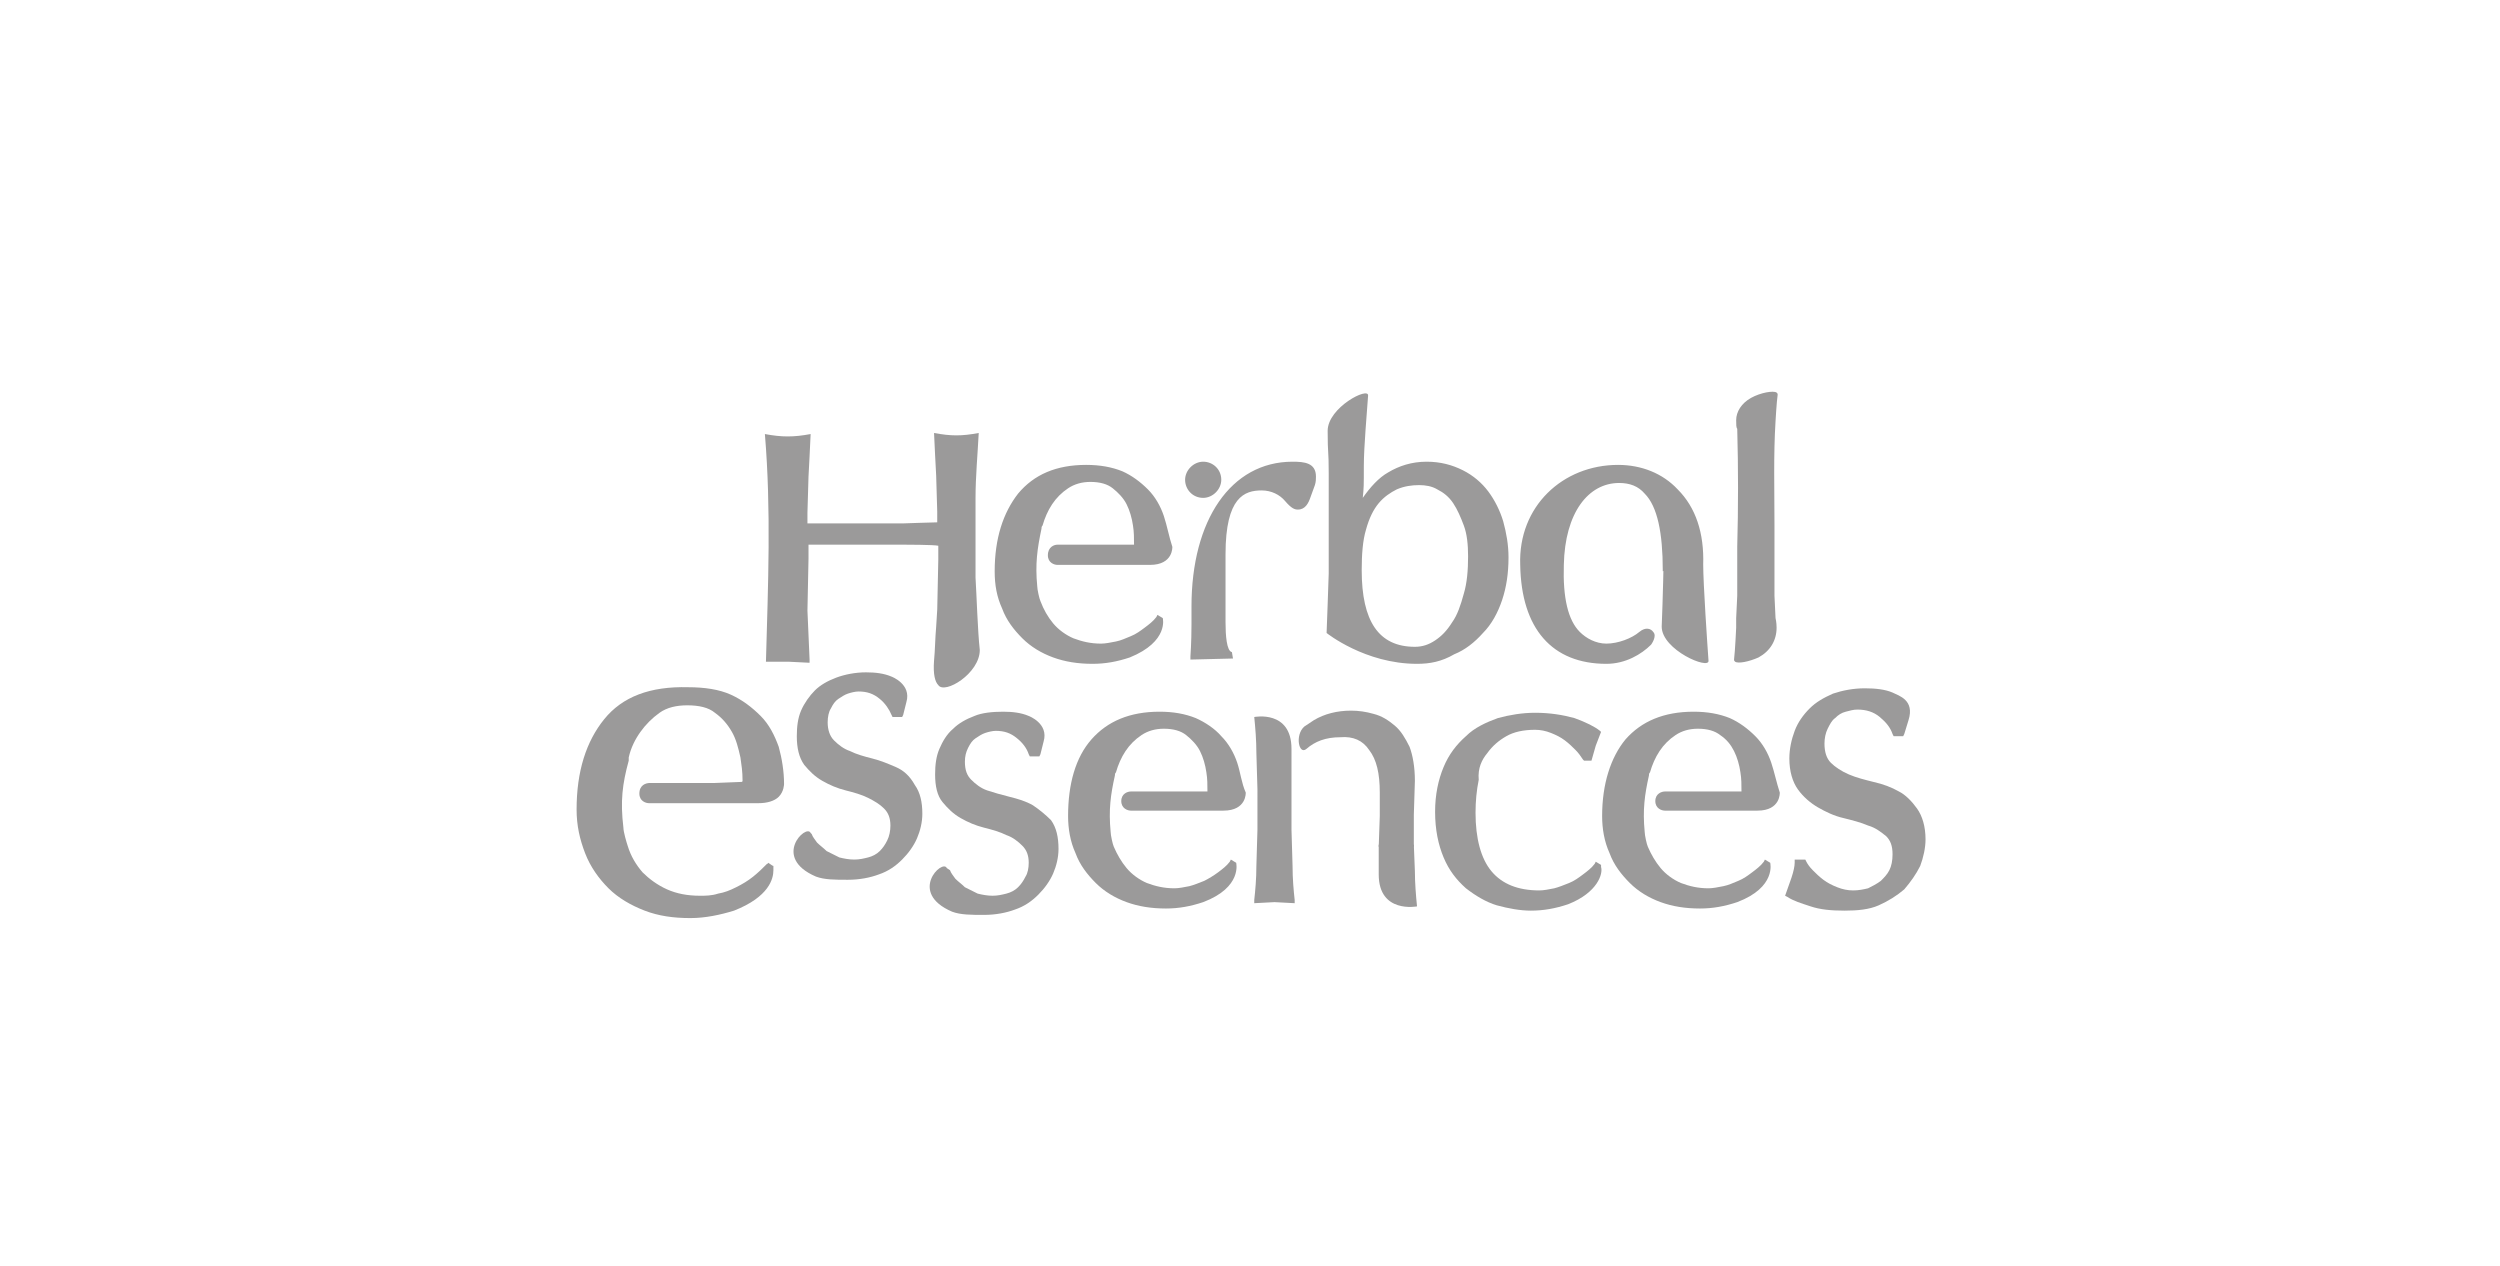 <?xml version="1.0" encoding="utf-8"?>
<!-- Generator: Adobe Illustrator 19.2.1, SVG Export Plug-In . SVG Version: 6.00 Build 0)  -->
<svg version="1.1" id="Layer_1" xmlns="http://www.w3.org/2000/svg" xmlns:xlink="http://www.w3.org/1999/xlink" x="0px" y="0px"
	 viewBox="0 0 235 119" style="enable-background:new 0 0 235 119;" xml:space="preserve">
<style type="text/css">
	.st0{display:none;}
	.st1{display:inline;fill:#4B4A4B;}
	.st2{fill:#9B9A9A;}
</style>
<g id="Background" class="st0">
	<rect class="st1" width="235" height="119"/>
</g>
<g id="Logos">
	<g>
		<path class="st2" d="M115.8,61.3c-0.5-0.1-0.6-1.6-0.6-2.8v-6.4c0-5.4,1.8-6,3.4-6c0.9,0,1.7,0.4,2.2,1c0.6,0.7,0.9,0.8,1.2,0.8
			c0.7,0,1-0.6,1.2-1.2l0.4-1.1c0.1-0.3,0.1-0.6,0.1-0.8c0-1.3-1.1-1.4-2.2-1.4c-5.8,0-9.5,5.5-9.5,13.6v1.7c0,1.7-0.1,3-0.1,3V62
			l4-0.1L115.8,61.3 M133,60.8c0.7,0,1.3-0.2,1.9-0.6c0.6-0.4,1.1-0.9,1.6-1.7c0.5-0.7,0.8-1.6,1.1-2.7c0.3-1,0.4-2.2,0.4-3.5
			c0-1.1-0.1-2.1-0.4-2.9c-0.3-0.8-0.6-1.5-1-2.1s-0.9-1-1.5-1.3c-0.5-0.3-1.1-0.4-1.7-0.4c-0.7,0-1.4,0.1-2.1,0.4
			c-0.6,0.3-1.2,0.7-1.7,1.3s-0.9,1.4-1.2,2.5c-0.3,1-0.4,2.3-0.4,3.8C128,58.4,129.6,60.8,133,60.8 M133.2,62.4
			c-4.9,0-8.5-2.9-8.5-2.9l0.1-2.7l0.1-2.9v-2.7v-6.7c0-2.3-0.1-1.7-0.1-4c0-2.2,3.9-4.2,3.8-3.3c-0.1,1.5-0.4,4.8-0.4,6.6
			c0,1.9,0,2-0.1,3c0.7-1,1.5-1.9,2.4-2.4c1-0.6,2.2-1,3.6-1c1.3,0,2.4,0.3,3.4,0.8s1.8,1.2,2.4,2c0.6,0.8,1.1,1.8,1.4,2.8
			c0.3,1.1,0.5,2.2,0.5,3.4c0,1.5-0.2,2.8-0.6,4c-0.4,1.2-1,2.3-1.8,3.1c-0.8,0.9-1.7,1.6-2.7,2C135.5,62.2,134.4,62.4,133.2,62.4
			 M113.1,46.8c0.9,0,1.7-0.8,1.7-1.7c0-1-0.8-1.7-1.7-1.7c-0.9,0-1.7,0.8-1.7,1.7S112.1,46.8,113.1,46.8 M109.4,48.5
			c-0.3-0.9-0.8-1.8-1.5-2.5s-1.5-1.3-2.4-1.7c-1-0.4-2.1-0.6-3.4-0.6c-2.8,0-4.9,0.9-6.4,2.7c-1.4,1.8-2.2,4.2-2.2,7.3
			c0,1.3,0.2,2.4,0.7,3.5c0.4,1.1,1.1,2,1.9,2.8s1.8,1.4,2.9,1.8c1.1,0.4,2.3,0.6,3.7,0.6c1.2,0,2.3-0.2,3.5-0.6
			c3.7-1.5,3.1-3.7,3.1-3.7l-0.5-0.3l-0.1,0.2c-0.3,0.4-0.7,0.7-1.1,1s-0.8,0.6-1.3,0.8s-0.9,0.4-1.4,0.5s-1,0.2-1.4,0.2
			c-1,0-1.8-0.2-2.6-0.5c-0.7-0.3-1.4-0.8-1.9-1.4c-0.5-0.6-0.9-1.3-1.2-2.1c-0.1-0.2-0.3-1.1-0.3-1.4c-0.2-2.1,0-3.5,0.4-5.4l0,0
			c0-0.1,0-0.2,0.1-0.3c0.2-0.7,0.5-1.4,0.9-2s0.9-1.1,1.5-1.5s1.3-0.6,2.1-0.6c0.9,0,1.6,0.2,2.1,0.6c0.5,0.4,1,0.9,1.3,1.5
			s0.5,1.3,0.6,2c0.1,0.6,0.1,1.2,0.1,1.8h-2.1h-2.4H100c0,0-0.3,0-0.6,0c-0.3,0-0.9,0.2-0.9,1c0,0.7,0.6,0.9,0.9,0.9s0.6,0,0.6,0
			h2.1h3.9c0,0,1.1,0,2.1,0c2.2,0,2.1-1.7,2.1-1.7C109.9,50.5,109.7,49.4,109.4,48.5 M133,60.8c0.7,0,1.3-0.2,1.9-0.6
			c0.6-0.4,1.1-0.9,1.6-1.7c0.5-0.7,0.8-1.6,1.1-2.7c0.3-1,0.4-2.2,0.4-3.5c0-1.1-0.1-2.1-0.4-2.9c-0.3-0.8-0.6-1.5-1-2.1
			s-0.9-1-1.5-1.3c-0.5-0.3-1.1-0.4-1.7-0.4c-0.7,0-1.4,0.1-2.1,0.4c-0.6,0.3-1.2,0.7-1.7,1.3s-0.9,1.4-1.2,2.5
			c-0.3,1-0.4,2.3-0.4,3.8C128,58.4,129.6,60.8,133,60.8 M133.2,62.4c-4.9,0-8.5-2.9-8.5-2.9l0.1-2.7l0.1-2.9v-2.7v-6.7
			c0-2.3-0.1-1.7-0.1-4c0-2.2,3.9-4.2,3.8-3.3c-0.1,1.5-0.4,4.8-0.4,6.6c0,1.9,0,2-0.1,3c0.7-1,1.5-1.9,2.4-2.4c1-0.6,2.2-1,3.6-1
			c1.3,0,2.4,0.3,3.4,0.8s1.8,1.2,2.4,2c0.6,0.8,1.1,1.8,1.4,2.8c0.3,1.1,0.5,2.2,0.5,3.4c0,1.5-0.2,2.8-0.6,4
			c-0.4,1.2-1,2.3-1.8,3.1c-0.8,0.9-1.7,1.6-2.7,2C135.5,62.2,134.4,62.4,133.2,62.4 M156.4,51.8c0,0.4-0.1,4.8-0.2,7.1
			c0,2.2,4.5,4.1,4.4,3.2c-0.1-1.4-0.5-7.2-0.5-9.1c-0.6-0.1-1.2-0.6-1.8-0.9C157.7,51.8,156.9,52.2,156.4,51.8 M91.7,54.3v-1.8
			v-4.3l0,0v-1.4l0,0c0-2,0.2-4.1,0.3-6.1c-1.6,0.3-2.6,0.3-4.2,0l0.1,2.1l0.1,1.9l0.1,3.4v0.2l0,0v0.8c-0.4,0-3.2,0.1-3.2,0.1h-3.8
			h-2h-0.7c0,0-2.1,0-2.5,0v-1l0.1-3.4l0.1-1.9l0.1-2.1c-1.6,0.3-2.7,0.3-4.3,0c0.6,7.2,0.3,14.1,0.1,21.4h2.1l2,0.1V62l-0.2-4.6
			l0.1-4.9v-1.3c0.3,0,1,0,1,0h1.5h0.7h2H85c0,0,2.8,0,3.2,0.1v1.3l-0.1,4.7L88,58.9l0,0c-0.1,1.1-0.1,2.2-0.2,3.2
			c-0.1,1.3,0.1,2,0.4,2.3c0.6,0.9,3.9-1.1,3.9-3.3C91.9,59.3,91.8,55.9,91.7,54.3 M154.1,59.4c-0.7,0.6-2,1.1-3.1,1.1
			c-1,0-1.9-0.5-2.5-1.1c-1.1-1.1-1.6-3.2-1.5-6.3c0.1-4.9,2.3-7.7,5.2-7.7c1,0,1.8,0.3,2.4,1c1.2,1.2,1.7,3.7,1.7,7.2v0.1
			c0.7-0.4,1.6-0.3,2.4-0.3c0.5,0,1,0,1.4-0.1c0-0.1,0-0.2,0-0.2c0.1-3-0.7-5.4-2.4-7.1c-1.4-1.5-3.4-2.3-5.6-2.3
			c-5.2,0-9.4,3.9-9.2,9.4c0.1,6,3,9.3,8.1,9.3c1.8,0,3.3-0.9,4.2-1.8c0,0,0.6-0.8,0.2-1.2C155.2,59.1,154.7,58.9,154.1,59.4
			 M163.3,56l-0.1,2.1V59c0,0-0.1,2.2-0.2,3c0,0.1,0,0.1,0.1,0.2c0.3,0.2,1.3,0,2.2-0.4c1.1-0.6,1.7-1.6,1.7-2.8
			c0-0.5-0.1-0.9-0.1-0.9l-0.1-2.1v-2.7v-1.9l0,0c0-0.7,0-1.4,0-2.1c0-3.2-0.1-6.5,0.1-9.7c0,0,0.1-1.8,0.2-2.5c0-0.1,0-0.1-0.1-0.2
			c-0.3-0.2-1.5,0-2.4,0.5s-1.4,1.3-1.4,2.1c0,0.4,0,0.7,0.1,0.8c0.1,3.7,0.1,7.4,0,11.1l0,0v1.9V56"/>
		<path class="st2" d="M180.2,76c0.5,0.7,0.8,1.7,0.8,2.9c0,0.8-0.2,1.7-0.5,2.5c-0.4,0.8-0.9,1.5-1.5,2.2c-0.7,0.6-1.5,1.1-2.4,1.5
			s-2,0.5-3.2,0.5c-1.3,0-2.3-0.1-3.2-0.4s-1.6-0.5-2.2-0.9l-0.2-0.1l0.6-1.7c0.2-0.6,0.3-1.1,0.3-1.4v-0.3h1l0.1,0.2
			c0.1,0.2,0.3,0.5,0.6,0.8s0.6,0.6,1,0.9s0.8,0.5,1.3,0.7s1,0.3,1.5,0.3s1-0.1,1.4-0.2c0.4-0.2,0.8-0.4,1.2-0.7
			c0.3-0.3,0.6-0.6,0.8-1s0.3-0.9,0.3-1.5c0-0.8-0.2-1.3-0.6-1.7c-0.5-0.4-1-0.8-1.7-1c-0.7-0.3-1.5-0.5-2.3-0.7
			c-0.9-0.2-1.7-0.6-2.4-1s-1.4-1-1.9-1.7s-0.8-1.7-0.8-2.9c0-0.9,0.2-1.8,0.5-2.6c0.3-0.8,0.8-1.5,1.4-2.1c0.6-0.6,1.3-1,2.2-1.4
			c0.9-0.3,1.9-0.5,3-0.5c1,0,1.9,0.1,2.6,0.4c0.6,0.3,2.1,0.7,1.5,2.6L179,69l-0.1,0.2H178l-0.1-0.2c-0.2-0.6-0.6-1.1-1.2-1.6
			c-0.6-0.5-1.3-0.7-2.1-0.7c-0.4,0-0.7,0.1-1.1,0.2c-0.4,0.1-0.7,0.3-1,0.6c-0.3,0.2-0.5,0.6-0.7,1s-0.3,0.9-0.3,1.4
			c0,0.8,0.2,1.4,0.6,1.8c0.4,0.4,1,0.8,1.7,1.1c0.7,0.3,1.5,0.5,2.3,0.7c0.9,0.2,1.7,0.5,2.4,0.9C179.1,74.7,179.7,75.3,180.2,76"
			/>
		<path class="st2" d="M84.2,72.1c-0.7-0.3-1.4-0.6-2.2-0.8c-0.8-0.2-1.5-0.4-2.1-0.7c-0.6-0.2-1.1-0.6-1.5-1s-0.6-1-0.6-1.7
			c0-0.5,0.1-1,0.3-1.3c0.2-0.4,0.4-0.7,0.7-0.9c0.3-0.2,0.6-0.4,0.9-0.5s0.7-0.2,1-0.2c0.8,0,1.4,0.2,2,0.7c0.5,0.4,0.9,1,1.1,1.5
			l0.1,0.2h0.9l0.1-0.2l0.3-1.2c0.5-1.7-1.4-2.4-1.4-2.4c-0.7-0.3-1.5-0.4-2.4-0.4c-1,0-2,0.2-2.8,0.5s-1.5,0.7-2,1.2
			s-1,1.2-1.3,1.9c-0.3,0.7-0.4,1.5-0.4,2.4c0,1.1,0.2,2,0.7,2.7c0.5,0.6,1,1.1,1.7,1.5s1.4,0.7,2.2,0.9c0.8,0.2,1.5,0.4,2.1,0.7
			c0.6,0.3,1.1,0.6,1.5,1s0.6,0.9,0.6,1.6c0,0.5-0.1,1-0.3,1.4c-0.2,0.4-0.4,0.7-0.7,1c-0.3,0.3-0.7,0.5-1.1,0.6s-0.8,0.2-1.3,0.2
			s-1-0.1-1.4-0.2c-0.4-0.2-0.8-0.4-1.2-0.6c-0.3-0.3-0.6-0.5-0.9-0.8c-0.2-0.3-0.4-0.5-0.5-0.8l-0.1-0.1c-0.4-0.9-3.7,2.3,0.5,4.1
			c0.8,0.3,1.8,0.3,3,0.3c1.1,0,2.1-0.2,2.9-0.5c0.9-0.3,1.6-0.8,2.2-1.4s1.1-1.3,1.4-2s0.5-1.5,0.5-2.3c0-1.1-0.2-2-0.7-2.7
			C85.5,72.9,84.9,72.4,84.2,72.1"/>
		<path class="st2" d="M97.1,75.7c-0.7-0.4-1.4-0.6-2.2-0.8c-0.8-0.2-1.5-0.4-2.1-0.6s-1.1-0.6-1.5-1s-0.6-0.9-0.6-1.7
			c0-0.5,0.1-0.9,0.3-1.3c0.2-0.4,0.4-0.7,0.7-0.9c0.3-0.2,0.6-0.4,0.9-0.5s0.7-0.2,1-0.2c0.8,0,1.4,0.2,2,0.7
			c0.5,0.4,0.9,0.9,1.1,1.5l0.1,0.2h0.9l0.1-0.2l0.3-1.2c0.5-1.7-1.4-2.4-1.4-2.4c-0.7-0.3-1.5-0.4-2.4-0.4c-1,0-2,0.1-2.7,0.4
			c-0.8,0.3-1.5,0.7-2,1.2c-0.6,0.5-1,1.2-1.3,1.9c-0.3,0.7-0.4,1.5-0.4,2.4c0,1.1,0.2,2,0.7,2.6s1,1.1,1.7,1.5s1.4,0.7,2.2,0.9
			c0.8,0.2,1.5,0.4,2.1,0.7c0.6,0.2,1.1,0.6,1.5,1s0.6,0.9,0.6,1.6c0,0.5-0.1,1-0.3,1.3c-0.2,0.4-0.4,0.7-0.7,1
			c-0.3,0.3-0.7,0.5-1.1,0.6s-0.8,0.2-1.3,0.2s-1-0.1-1.4-0.2c-0.4-0.2-0.8-0.4-1.2-0.6c-0.3-0.3-0.6-0.5-0.9-0.8
			c-0.2-0.3-0.4-0.5-0.5-0.8L89,81.6c-0.4-0.9-3.7,2.3,0.5,4.1c0.8,0.3,1.8,0.3,3,0.3c1.1,0,2.1-0.2,2.9-0.5
			c0.9-0.3,1.6-0.8,2.2-1.4s1.1-1.3,1.4-2s0.5-1.5,0.5-2.3c0-1.1-0.2-2-0.7-2.7C98.3,76.6,97.7,76.1,97.1,75.7"/>
		<path class="st2" d="M139.8,70.8c0.5-0.7,1.1-1.2,1.8-1.6s1.6-0.6,2.7-0.6c0.5,0,1,0.1,1.5,0.3c0.5,0.2,0.9,0.4,1.3,0.7
			c0.4,0.3,0.7,0.6,1,0.9s0.5,0.6,0.7,0.9l0.1,0.1h0.7l0.4-1.4l0.5-1.3l-0.1-0.1c-0.5-0.4-1.3-0.8-2.4-1.2c-1.1-0.3-2.3-0.5-3.7-0.5
			c-1.2,0-2.4,0.2-3.5,0.5c-1.1,0.4-2.2,0.9-3,1.7c-0.9,0.8-1.6,1.7-2.1,2.9c-0.5,1.2-0.8,2.6-0.8,4.2c0,1.7,0.3,3.1,0.8,4.3
			c0.5,1.2,1.2,2.1,2.1,2.9c0.9,0.7,1.9,1.3,2.9,1.6c1.1,0.3,2.2,0.5,3.2,0.5c1.2,0,2.3-0.2,3.5-0.6c2.8-1.1,3.3-2.9,3.1-3.5v-0.2
			L150,81l-0.1,0.2c-0.3,0.4-0.7,0.7-1.1,1c-0.4,0.3-0.8,0.6-1.3,0.8c-0.5,0.2-1,0.4-1.4,0.5c-0.5,0.1-1,0.2-1.4,0.2
			c-2,0-3.5-0.6-4.5-1.8c-1-1.2-1.5-3.1-1.5-5.5c0-1.1,0.1-2.1,0.3-3.1C138.9,72.2,139.3,71.4,139.8,70.8"/>
		<path class="st2" d="M116.3,71.7c-0.3-0.9-0.8-1.8-1.5-2.5c-0.6-0.7-1.5-1.3-2.4-1.7c-1-0.4-2.1-0.6-3.4-0.6
			c-2.8,0-4.9,0.9-6.4,2.6s-2.2,4.2-2.2,7.2c0,1.2,0.2,2.4,0.7,3.5c0.4,1.1,1.1,2,1.9,2.8s1.8,1.4,2.9,1.8s2.3,0.6,3.7,0.6
			c1.2,0,2.3-0.2,3.5-0.6c3.7-1.4,3.1-3.7,3.1-3.7l-0.5-0.3l-0.1,0.2c-0.3,0.4-0.7,0.7-1.1,1s-0.9,0.6-1.3,0.8
			c-0.5,0.2-1,0.4-1.4,0.5c-0.5,0.1-1,0.2-1.4,0.2c-1,0-1.8-0.2-2.6-0.5c-0.7-0.3-1.4-0.8-1.9-1.4s-0.9-1.3-1.2-2
			c-0.1-0.2-0.3-1.1-0.3-1.4c-0.2-2.1,0-3.5,0.4-5.3l0,0c0-0.1,0-0.2,0.1-0.3c0.2-0.7,0.5-1.4,0.9-2s0.9-1.1,1.5-1.5
			s1.3-0.6,2.1-0.6c0.9,0,1.6,0.2,2.1,0.6s1,0.9,1.3,1.5s0.5,1.3,0.6,2c0.1,0.6,0.1,1.2,0.1,1.8h-2.1H109h-2.1c0,0-0.3,0-0.6,0
			c-0.3,0-0.9,0.2-0.9,0.9c0,0.7,0.6,0.9,0.9,0.9s0.6,0,0.6,0h2.1h3.9c0,0,1.1,0,2.1,0c2.2,0,2.1-1.7,2.1-1.7
			C116.7,73.6,116.6,72.6,116.3,71.7"/>
		<path class="st2" d="M56.8,67.6c-1.7,2.1-2.6,4.9-2.6,8.5c0,1.5,0.3,2.8,0.8,4.1c0.5,1.3,1.3,2.4,2.2,3.3s2.1,1.6,3.4,2.1
			c1.3,0.5,2.7,0.7,4.3,0.7c1.4,0,2.8-0.3,4.1-0.7c3.3-1.3,3.7-3,3.7-3.8c0-0.2,0-0.3,0-0.4c-0.1,0-0.3-0.2-0.5-0.3
			c0,0.1-0.1,0.1-0.1,0.1c-0.4,0.4-0.8,0.8-1.3,1.2c-0.5,0.4-1,0.7-1.6,1s-1.1,0.5-1.7,0.6c-0.6,0.2-1.2,0.2-1.7,0.2
			c-1.2,0-2.2-0.2-3.1-0.6c-0.9-0.4-1.7-1-2.3-1.6c-0.6-0.7-1.1-1.5-1.4-2.5c-0.1-0.3-0.4-1.3-0.4-1.7c-0.3-2.5-0.1-4.1,0.5-6.3
			v-0.1v-0.2c0.2-0.9,0.6-1.7,1.1-2.4c0.5-0.7,1.1-1.3,1.8-1.8s1.6-0.7,2.6-0.7c1.1,0,2,0.2,2.6,0.7c0.7,0.5,1.2,1.1,1.6,1.8
			c0.4,0.7,0.6,1.5,0.8,2.4c0.1,0.7,0.2,1.3,0.2,2.2c0,0.1-0.1,0.1-0.1,0.1l-2.5,0.1h-2.9h-2.5h-0.7c-0.4,0-1,0.2-1,1
			c0,0.7,0.6,0.9,0.9,0.9h0.7h2.5h4.6h2.5c0.8,0,1.5-0.2,1.9-0.6c0.5-0.5,0.5-1.2,0.5-1.2c0-1.2-0.2-2.4-0.5-3.5
			c-0.4-1.1-0.9-2.1-1.7-2.9c-0.8-0.8-1.7-1.5-2.8-2c-1.1-0.5-2.5-0.7-4-0.7C61.1,64.5,58.5,65.5,56.8,67.6"/>
		<path class="st2" d="M166.5,71.7c-0.3-0.9-0.8-1.8-1.5-2.5s-1.5-1.3-2.4-1.7c-1-0.4-2.1-0.6-3.4-0.6c-2.8,0-4.9,0.9-6.4,2.6
			c-1.4,1.7-2.2,4.2-2.2,7.2c0,1.2,0.2,2.4,0.7,3.5c0.4,1.1,1.1,2,1.9,2.8c0.8,0.8,1.8,1.4,2.9,1.8c1.1,0.4,2.3,0.6,3.7,0.6
			c1.2,0,2.3-0.2,3.5-0.6c3.7-1.4,3.1-3.7,3.1-3.7l-0.5-0.3l-0.1,0.2c-0.3,0.4-0.7,0.7-1.1,1c-0.4,0.3-0.8,0.6-1.3,0.8
			c-0.5,0.2-0.9,0.4-1.4,0.5s-1,0.2-1.4,0.2c-1,0-1.8-0.2-2.6-0.5c-0.7-0.3-1.4-0.8-1.9-1.4s-0.9-1.3-1.2-2
			c-0.1-0.2-0.3-1.1-0.3-1.4c-0.2-2.1,0-3.5,0.4-5.3l0,0c0-0.1,0-0.2,0.1-0.3c0.2-0.7,0.5-1.4,0.9-2s0.9-1.1,1.5-1.5
			s1.3-0.6,2.1-0.6c0.9,0,1.6,0.2,2.1,0.6c0.6,0.4,1,0.9,1.3,1.5s0.5,1.3,0.6,2c0.1,0.6,0.1,1.2,0.1,1.8h-2.1h-2.4h-2.1
			c0,0-0.3,0-0.6,0s-0.9,0.2-0.9,0.9c0,0.7,0.6,0.9,0.9,0.9c0.3,0,0.6,0,0.6,0h2.1h3.9c0,0,1.1,0,2.1,0c2.2,0,2.1-1.7,2.1-1.7
			C167,73.6,166.8,72.6,166.5,71.7"/>
		<path class="st2" d="M132.9,79.4h-3.3c0,1.2,0,2.8,0,2.8c0,3.7,3.6,3,3.6,3c-0.1-1-0.2-2.2-0.2-3.3L132.9,79.4"/>
		<path class="st2" d="M121.5,81.4l-0.1-3.4v-3.1c0-0.2,0-0.3,0-0.5v-4c0-3.7-3.5-3-3.5-3c0.1,1,0.2,2.2,0.2,3.4l0.1,3.4V78
			l-0.1,3.4c0,1.2-0.1,2.3-0.2,3.2v0.3l1.9-0.1l1.9,0.1v-0.3C121.6,83.7,121.5,82.6,121.5,81.4"/>
		<path class="st2" d="M128.7,70.5c0.7,0.9,1,2.2,1,4v2.2l-0.1,2.9h3.3v-3l0.1-3.2c0-1.3-0.2-2.4-0.5-3.2c-0.4-0.8-0.8-1.5-1.4-2
			c-0.6-0.5-1.2-0.9-2-1.1c-0.7-0.2-1.4-0.3-2.1-0.3c-1.3,0-2.5,0.3-3.5,0.9c-0.3,0.2-0.6,0.4-0.9,0.6c-0.9,0.8-0.5,2.7,0.2,2.1
			c0.8-0.7,1.8-1.1,3.2-1.1C127.2,69.2,128.1,69.6,128.7,70.5"/>
	</g>
</g>
<g id="legal" class="st0">
</g>
</svg>
